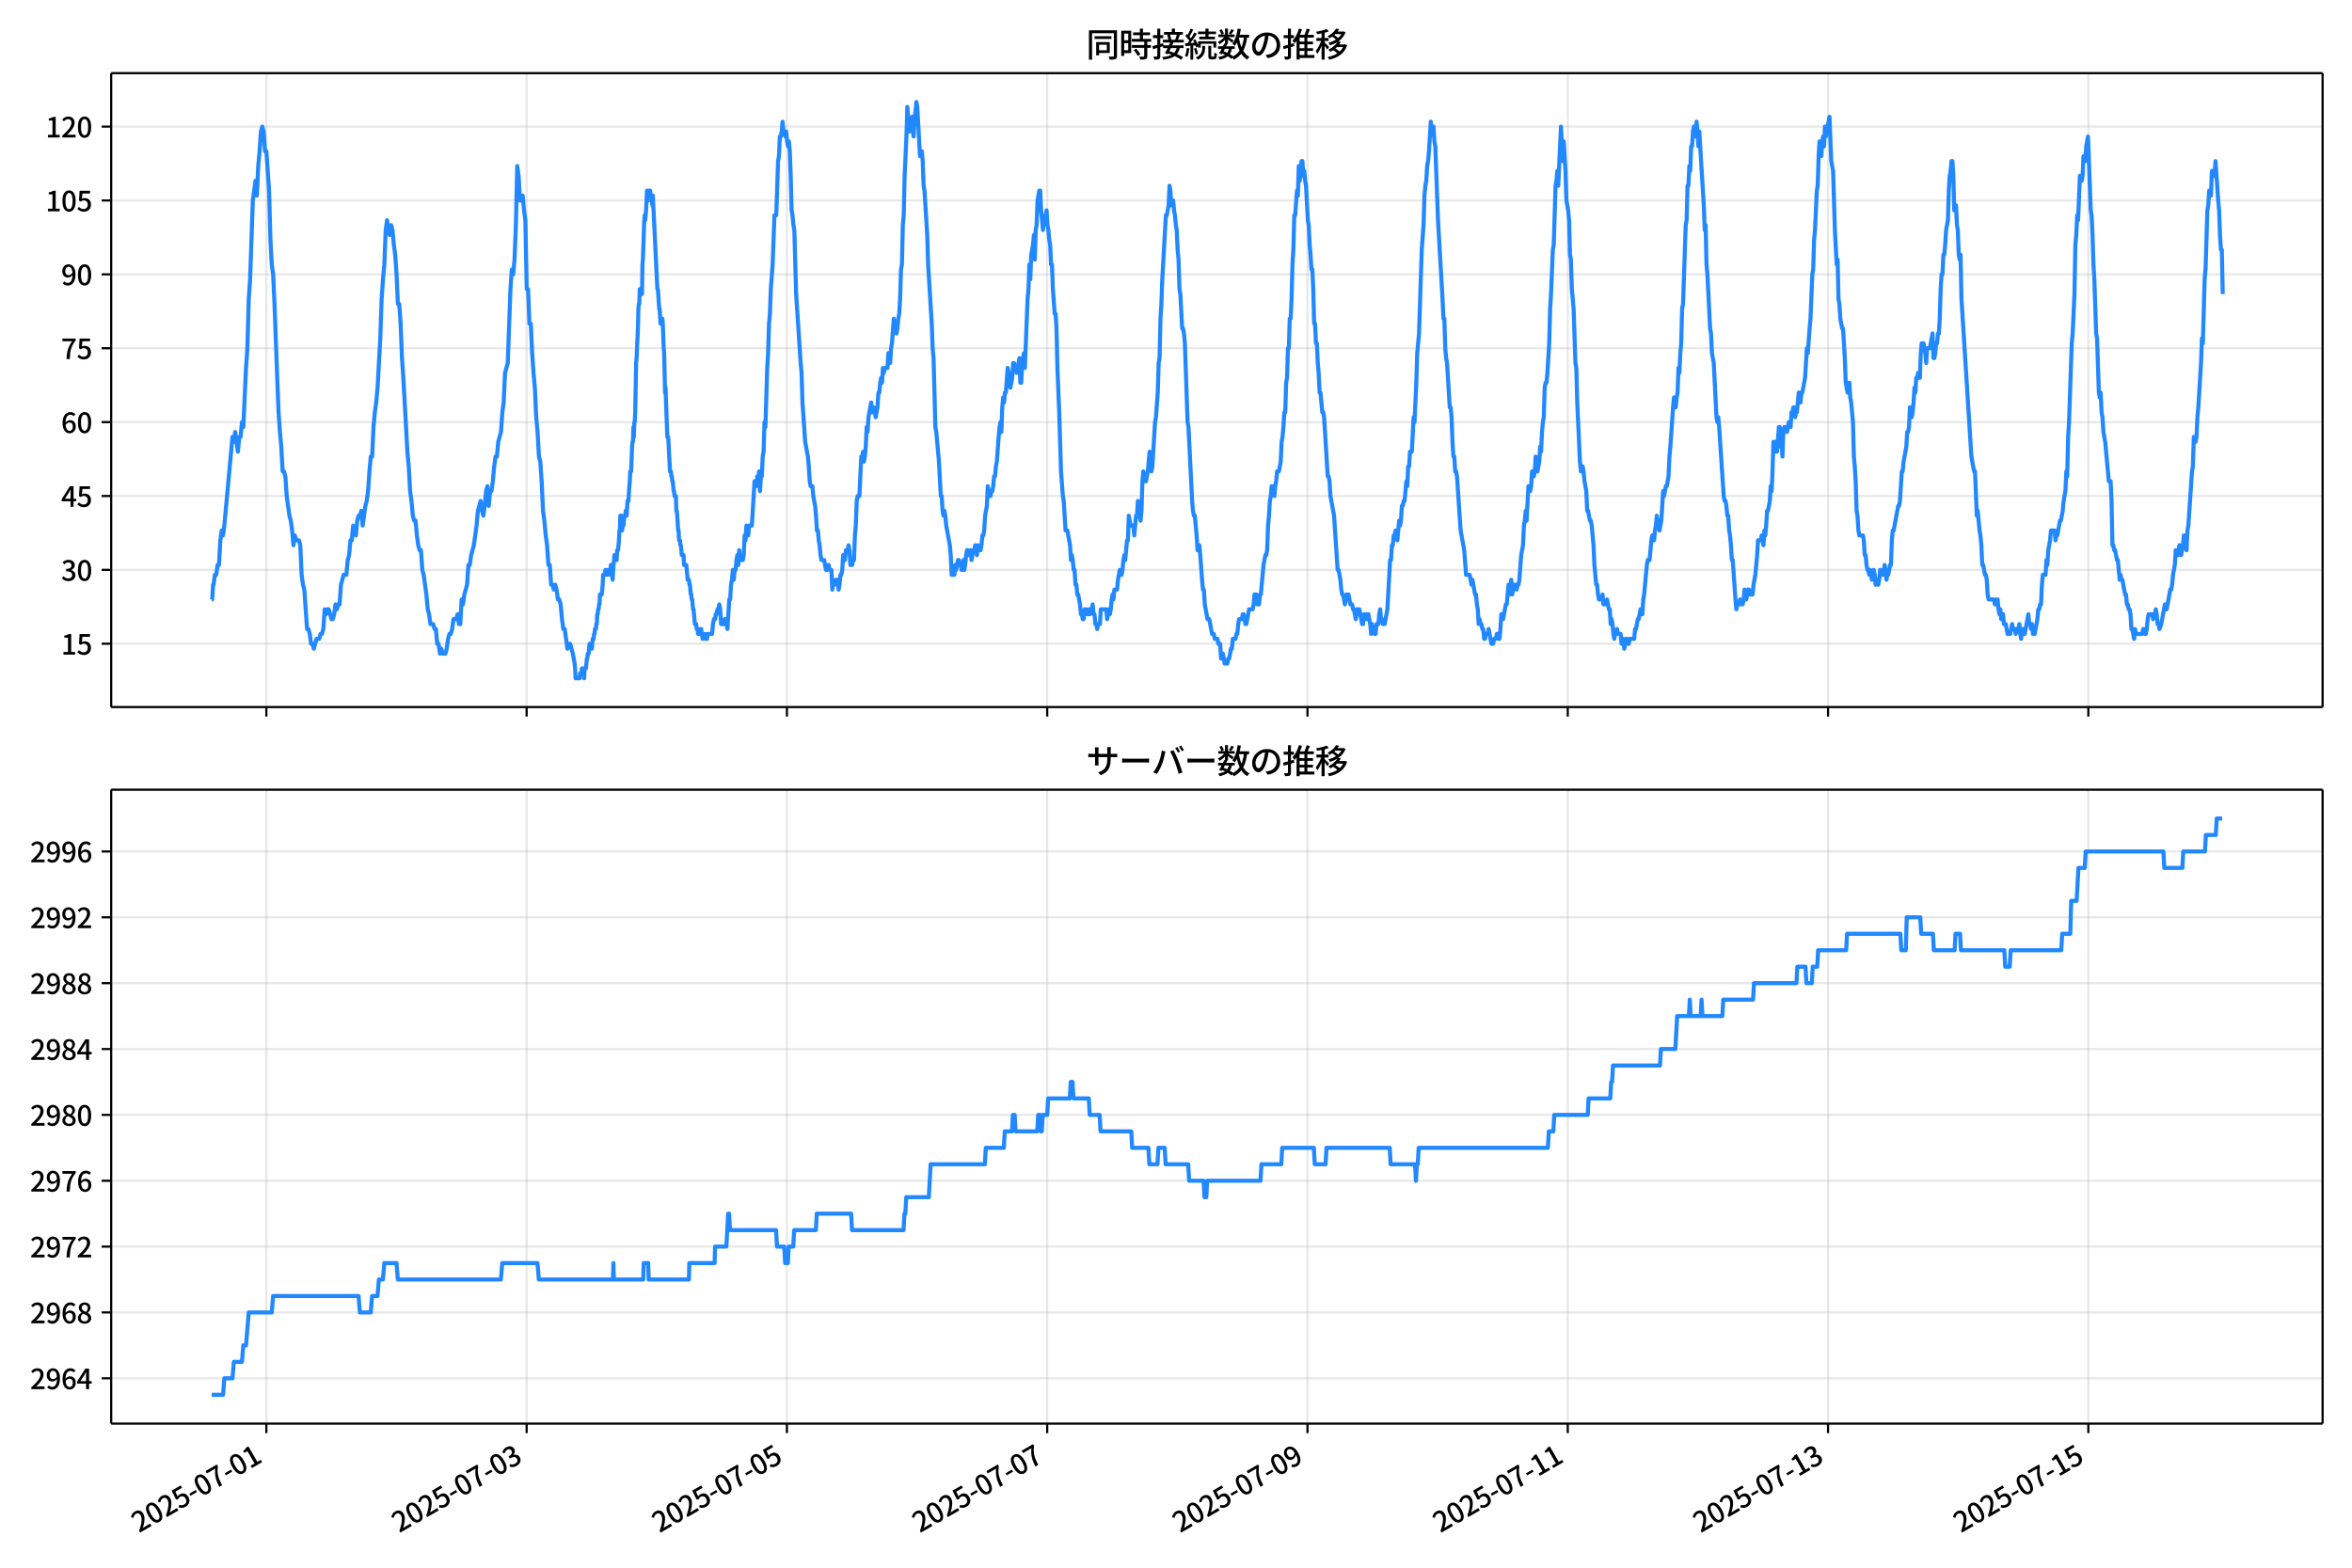 <!DOCTYPE svg  PUBLIC '-//W3C//DTD SVG 1.1//EN'  'http://www.w3.org/Graphics/SVG/1.1/DTD/svg11.dtd'>
<svg version="1.1" viewBox="0 0 864 576" xmlns="http://www.w3.org/2000/svg" xmlns:xlink="http://www.w3.org/1999/xlink">
 <defs>
  <style type="text/css">*{stroke-linejoin: round; stroke-linecap: butt}</style>
 </defs>
 <g id="aa">
  <g id="ab">
   <path d="m0 576h864v-576h-864z" fill="#fff"/>
  </g>
  <g id="ac">
   <g id="ad">
    <path d="m40.84 259.78h812.36v-232.9h-812.36z" fill="#fff"/>
   </g>
   <g id="ae">
    <g id="af">
     <g id="ag">
      <path d="m97.846 259.78v-232.9" clip-path="url(#d)" fill="none" stroke="#b0b0b0" stroke-linecap="square" stroke-opacity=".3" stroke-width=".8"/>
     </g>
     <g id="ah">
      <defs>
       <path id="f" d="m0 0v3.5" stroke="#000" stroke-width=".8"/>
      </defs>
      <use x="97.846" y="259.778" stroke="#000000" stroke-width=".8" xlink:href="#f"/>
     </g>
    </g>
    <g id="ai">
     <g id="aj">
      <path d="m193.46 259.78v-232.9" clip-path="url(#d)" fill="none" stroke="#b0b0b0" stroke-linecap="square" stroke-opacity=".3" stroke-width=".8"/>
     </g>
     <g id="ak">
      <use x="193.459" y="259.778" stroke="#000000" stroke-width=".8" xlink:href="#f"/>
     </g>
    </g>
    <g id="al">
     <g id="am">
      <path d="m289.07 259.78v-232.9" clip-path="url(#d)" fill="none" stroke="#b0b0b0" stroke-linecap="square" stroke-opacity=".3" stroke-width=".8"/>
     </g>
     <g id="an">
      <use x="289.073" y="259.778" stroke="#000000" stroke-width=".8" xlink:href="#f"/>
     </g>
    </g>
    <g id="ao">
     <g id="ap">
      <path d="m384.69 259.78v-232.9" clip-path="url(#d)" fill="none" stroke="#b0b0b0" stroke-linecap="square" stroke-opacity=".3" stroke-width=".8"/>
     </g>
     <g id="aq">
      <use x="384.686" y="259.778" stroke="#000000" stroke-width=".8" xlink:href="#f"/>
     </g>
    </g>
    <g id="ar">
     <g id="as">
      <path d="m480.3 259.78v-232.9" clip-path="url(#d)" fill="none" stroke="#b0b0b0" stroke-linecap="square" stroke-opacity=".3" stroke-width=".8"/>
     </g>
     <g id="at">
      <use x="480.3" y="259.778" stroke="#000000" stroke-width=".8" xlink:href="#f"/>
     </g>
    </g>
    <g id="au">
     <g id="av">
      <path d="m575.91 259.78v-232.9" clip-path="url(#d)" fill="none" stroke="#b0b0b0" stroke-linecap="square" stroke-opacity=".3" stroke-width=".8"/>
     </g>
     <g id="aw">
      <use x="575.913" y="259.778" stroke="#000000" stroke-width=".8" xlink:href="#f"/>
     </g>
    </g>
    <g id="ax">
     <g id="ay">
      <path d="m671.53 259.78v-232.9" clip-path="url(#d)" fill="none" stroke="#b0b0b0" stroke-linecap="square" stroke-opacity=".3" stroke-width=".8"/>
     </g>
     <g id="az">
      <use x="671.526" y="259.778" stroke="#000000" stroke-width=".8" xlink:href="#f"/>
     </g>
    </g>
    <g id="ba">
     <g id="bb">
      <path d="m767.14 259.78v-232.9" clip-path="url(#d)" fill="none" stroke="#b0b0b0" stroke-linecap="square" stroke-opacity=".3" stroke-width=".8"/>
     </g>
     <g id="bc">
      <use x="767.14" y="259.778" stroke="#000000" stroke-width=".8" xlink:href="#f"/>
     </g>
    </g>
   </g>
   <g id="bd">
    <g id="be">
     <g id="bf">
      <path d="m40.84 236.52h812.36" clip-path="url(#d)" fill="none" stroke="#b0b0b0" stroke-linecap="square" stroke-opacity=".3" stroke-width=".8"/>
     </g>
     <g id="bg">
      <defs>
       <path id="e" d="m0 0h-3.5" stroke="#000" stroke-width=".8"/>
      </defs>
      <use x="40.84" y="236.524" stroke="#000000" stroke-width=".8" xlink:href="#e"/>
     </g>
     <g id="bh">
      <!-- 15 -->
      <g transform="translate(22.44 240.51) scale(.1 -.1)">
       <defs>
        <path id="k" transform="scale(.016)" d="m544 0v608h1037v3277h-845v467q333 58 579 147 247 90 451 218h557v-4109h915v-608h-2694z"/>
        <path id="h" transform="scale(.016)" d="m1715-90q-365 0-653 90t-506 237q-217 147-383 307l352 480q134-134 294-246t361-183q202-70 452-70 262 0 473 118 212 119 333 346 122 227 122 541 0 460-247 716-246 256-649 256-224 0-384-64t-365-198l-365 237 141 2240h2387v-627h-1747l-109-1204q154 77 307 118 154 42 340 42 397 0 723-160t518-490q192-329 192-847 0-519-224-887t-586-560q-361-192-777-192z"/>
       </defs>
       <use xlink:href="#k"/>
       <use transform="translate(57)" xlink:href="#h"/>
      </g>
     </g>
    </g>
    <g id="bi">
     <g id="bj">
      <path d="m40.84 209.38h812.36" clip-path="url(#d)" fill="none" stroke="#b0b0b0" stroke-linecap="square" stroke-opacity=".3" stroke-width=".8"/>
     </g>
     <g id="bk">
      <use x="40.84" y="209.38" stroke="#000000" stroke-width=".8" xlink:href="#e"/>
     </g>
     <g id="bl">
      <!-- 30 -->
      <g transform="translate(22.44 213.37) scale(.1 -.1)">
       <defs>
        <path id="o" transform="scale(.016)" d="m1715-90q-371 0-656 90t-503 240q-217 150-377 323l359 474q211-205 479-359 269-153 634-153 269 0 467 92 199 93 311 266t112 423q0 256-125 451t-429 300q-304 106-835 106v551q467 0 732 105 266 106 384 291 119 186 119 423 0 307-192 489-192 183-531 183-269 0-503-119-233-118-438-316l-384 460q282 256 614 413 333 157 737 157 422 0 748-144 327-144 512-413 186-269 186-659 0-403-221-685-221-281-592-422v-26q269-70 490-227t349-400 128-557q0-422-215-726-214-304-573-468-358-163-787-163z"/>
        <path id="b" transform="scale(.016)" d="m1830-90q-460 0-806 275-346 276-535 823-188 547-188 1366 0 820 188 1357 189 538 535 803 346 266 806 266 461 0 800-269 340-269 528-803 189-534 189-1354 0-819-189-1366-188-547-528-823-339-275-800-275zm0 589q237 0 422 185 186 186 288 599 103 413 103 1091 0 679-103 1082-102 403-288 582-185 180-422 180-236 0-422-180-186-179-292-582-105-403-105-1082 0-678 105-1091 106-413 292-599 186-185 422-185z"/>
       </defs>
       <use xlink:href="#o"/>
       <use transform="translate(57)" xlink:href="#b"/>
      </g>
     </g>
    </g>
    <g id="bm">
     <g id="bn">
      <path d="m40.84 182.24h812.36" clip-path="url(#d)" fill="none" stroke="#b0b0b0" stroke-linecap="square" stroke-opacity=".3" stroke-width=".8"/>
     </g>
     <g id="bo">
      <use x="40.84" y="182.236" stroke="#000000" stroke-width=".8" xlink:href="#e"/>
     </g>
     <g id="bp">
      <!-- 45 -->
      <g transform="translate(22.44 186.22) scale(.1 -.1)">
       <defs>
        <path id="n" transform="scale(.016)" d="m2170 0v3072q0 192 12 457 13 266 20 458h-26q-90-179-183-365-92-185-195-364l-921-1415h2579v-576h-3328v493l1875 2957h858v-4717h-691z"/>
       </defs>
       <use xlink:href="#n"/>
       <use transform="translate(57)" xlink:href="#h"/>
      </g>
     </g>
    </g>
    <g id="bq">
     <g id="br">
      <path d="m40.84 155.09h812.36" clip-path="url(#d)" fill="none" stroke="#b0b0b0" stroke-linecap="square" stroke-opacity=".3" stroke-width=".8"/>
     </g>
     <g id="bs">
      <use x="40.84" y="155.091" stroke="#000000" stroke-width=".8" xlink:href="#e"/>
     </g>
     <g id="bt">
      <!-- 60 -->
      <g transform="translate(22.44 159.08) scale(.1 -.1)">
       <defs>
        <path id="m" transform="scale(.016)" d="m1971-90q-339 0-634 144-294 144-518 435-224 292-352 733-128 442-128 1044 0 678 147 1161 148 483 397 784 250 301 570 445t665 144q397 0 688-147 292-147 490-359l-403-448q-128 154-327 253-198 99-409 99-307 0-567-182-259-182-413-605-153-422-153-1145 0-608 115-1002t326-589q212-195 493-195 212 0 375 121 163 122 259 343t96 522q0 300-90 511-89 212-259 320-169 109-419 109-211 0-451-134t-458-461l-25 538q134 192 313 323t374 201q196 71 375 71 397 0 694-163 298-163 467-490 170-326 170-825 0-468-195-817-195-348-512-544-317-195-701-195z"/>
       </defs>
       <use xlink:href="#m"/>
       <use transform="translate(57)" xlink:href="#b"/>
      </g>
     </g>
    </g>
    <g id="bu">
     <g id="bv">
      <path d="m40.84 127.95h812.36" clip-path="url(#d)" fill="none" stroke="#b0b0b0" stroke-linecap="square" stroke-opacity=".3" stroke-width=".8"/>
     </g>
     <g id="bw">
      <use x="40.84" y="127.947" stroke="#000000" stroke-width=".8" xlink:href="#e"/>
     </g>
     <g id="bx">
      <!-- 75 -->
      <g transform="translate(22.44 131.93) scale(.1 -.1)">
       <defs>
        <path id="j" transform="scale(.016)" d="m1235 0q32 646 109 1187t224 1024 384 941 576 938h-2208v627h3027v-455q-409-512-665-989-256-476-397-969t-205-1053-90-1251h-755z"/>
       </defs>
       <use xlink:href="#j"/>
       <use transform="translate(57)" xlink:href="#h"/>
      </g>
     </g>
    </g>
    <g id="by">
     <g id="bz">
      <path d="m40.84 100.8h812.36" clip-path="url(#d)" fill="none" stroke="#b0b0b0" stroke-linecap="square" stroke-opacity=".3" stroke-width=".8"/>
     </g>
     <g id="ca">
      <use x="40.84" y="100.803" stroke="#000000" stroke-width=".8" xlink:href="#e"/>
     </g>
     <g id="cb">
      <!-- 90 -->
      <g transform="translate(22.44 104.79) scale(.1 -.1)">
       <defs>
        <path id="i" transform="scale(.016)" d="m1562-90q-410 0-708 150-297 151-502 356l403 461q141-160 346-256t422-96q224 0 425 102 202 103 352 333 151 230 237 614 87 384 87 941 0 589-115 970t-323 563-496 182q-205 0-372-118-166-118-262-336t-96-525q0-301 86-512 87-211 259-323 173-112 417-112 224 0 460 141 237 141 448 461l32-544q-134-180-313-314t-371-208-384-74q-391 0-689 166-297 167-467 496-169 330-169 823 0 467 195 816t515 541 698 192q339 0 636-138 298-137 519-419 221-281 349-710t128-1018q0-691-141-1187t-391-807q-249-310-563-461-313-150-652-150z"/>
       </defs>
       <use xlink:href="#i"/>
       <use transform="translate(57)" xlink:href="#b"/>
      </g>
     </g>
    </g>
    <g id="cc">
     <g id="cd">
      <path d="m40.84 73.659h812.36" clip-path="url(#d)" fill="none" stroke="#b0b0b0" stroke-linecap="square" stroke-opacity=".3" stroke-width=".8"/>
     </g>
     <g id="ce">
      <use x="40.84" y="73.659" stroke="#000000" stroke-width=".8" xlink:href="#e"/>
     </g>
     <g id="cf">
      <!-- 105 -->
      <g transform="translate(16.74 77.644) scale(.1 -.1)">
       <use xlink:href="#k"/>
       <use transform="translate(57)" xlink:href="#b"/>
       <use transform="translate(114)" xlink:href="#h"/>
      </g>
     </g>
    </g>
    <g id="cg">
     <g id="ch">
      <path d="m40.84 46.514h812.36" clip-path="url(#d)" fill="none" stroke="#b0b0b0" stroke-linecap="square" stroke-opacity=".3" stroke-width=".8"/>
     </g>
     <g id="ci">
      <use x="40.84" y="46.514" stroke="#000000" stroke-width=".8" xlink:href="#e"/>
     </g>
     <g id="cj">
      <!-- 120 -->
      <g transform="translate(16.74 50.5) scale(.1 -.1)">
       <defs>
        <path id="a" transform="scale(.016)" d="m282 0v429q697 621 1164 1136 468 515 701 956 234 442 234 826 0 256-87 451-86 196-262 301-176 106-445 106-275 0-506-151-230-150-422-368l-416 410q301 333 637 518 336 186 803 186 429 0 749-176t496-493 176-745q0-455-224-919t-615-935q-390-470-889-950 186 20 394 36t374 16h1184v-634h-3046z"/>
       </defs>
       <use xlink:href="#k"/>
       <use transform="translate(57)" xlink:href="#a"/>
       <use transform="translate(114)" xlink:href="#b"/>
      </g>
     </g>
    </g>
   </g>
   <g id="ck">
    <path d="m77.765 220.24h.178l.345-5.429h.176l.47-3.619h.497l.5-3.619h.497l.516-9.048.496-3.619.499 1.81.469-3.619 2.988-32.573.498 1.81.498-3.619.996 7.239.498-5.429h.498l.498-5.429.498 1.81.996-21.715.498-7.239.498-18.096.498-7.239.996-28.954.996-7.239.498 5.429.498-10.858.498-5.429.498-7.239.498-1.81.498 1.81.498 7.239h.498l.996 14.477.498 18.096.498 9.048.498 3.619.498 10.858.996 27.144.498 12.667.498 7.239.498 5.429.498 9.048h.498l.498 1.81.498 7.239.996 7.239.498 1.81.498 3.619.498 5.429.498-3.619.498 1.81h.996l.498 1.81.498 10.858.498 3.619.498 1.81.996 14.477h.498l.498 1.81.498 3.619h.498l.498 1.81.996-3.619h.996l.498-1.81h.498l.498-1.81.498-7.239.498 1.81.498-1.81h.498l.996 3.619h.498l.498-1.81.498-3.619.498 1.81.498-1.81h.498l.498-7.239.996-3.619h.996l.498-5.429.498-1.81.498-5.429h.498l.498-5.429.996 3.619.498-5.429.498-1.81h.498l.498-1.81.498 5.429.996-7.239.498-1.81.498-3.619.498-7.239.498-5.429h.498l.498-10.858.498-5.429.498-3.619.498-5.429.996-18.096.498-14.477.498-7.239.498-5.429.498-12.667.498-3.619.498 3.619.498 1.81.498-3.619.498 1.81.498 5.429.498 3.619.498 7.239.498 10.858h.498l.498 7.239.498 12.667.498 7.239 1.494 27.144.498 5.429.498 9.048.498 3.619.498 5.429.498 1.81h.498l.498 5.429.498 3.619.498 1.81h.498l.498 7.239.498 1.81.996 7.239.498 5.429.498 1.81.498 3.619h.996l.498 1.81h.498l.498 5.429h.498l.498 3.619.498-1.81.498 1.81h.996l.498-1.81.498-3.619.498-1.81h.498l.498-1.81.498-3.619h.996l.498-1.81.498 3.619h.498l.498-9.048.498 1.81.498-3.619.996-3.619.498-7.239h.498l.498-3.619.996-3.619.996-7.239.498-5.429.996-3.619.498 3.619.498 1.81.498-3.619.498-5.429.498-1.81.498 7.239.498-5.429h.498l.498-3.619.498-5.429.498-3.619h.498l.498-5.429.996-3.619.498-7.239.498-3.619.498-10.858.996-3.619.996-27.144.498-7.239.498 1.81.498-5.429.498-12.667.498-21.715.498 3.619.498 9.048h.498l.498-1.81.498 5.429.498 3.619.498 25.335h.498l.498 12.667h.498l.498 10.858.498 7.239.498 5.429.498 10.858.498 5.429.498 9.048.498 1.81.498 7.239.498 10.858.498 3.619.498 5.429.498 3.619.498 7.239h.498l.498 7.239h.498l.498 1.81.498-1.81.498 1.81.498 3.619h.498l.498 1.81.498 5.429.498 3.619h.498l.996 7.239.498-1.81h.498l.996 3.619.664 3.619.166 1.81.166 3.619h1.494l.166-1.81h.498l.166-1.81h.332l.166 1.81h.166l.166 1.81.166-3.619h.498l.332-3.619h.166l.166-1.81h.332l.332-3.619h.664l.166 1.81.332-3.619h.332l.166-1.81h.166l.166-1.81h.332l.166-1.81h.166l.166-3.619h.166l.166-1.81h.166l.166-1.81h.166l.166-3.619h.664l.332-3.619.166-3.619h.664l.166-1.81.166 1.81h.664l.166-1.81h.664l.166 1.81.166-3.619.166 1.81h.166l.332 3.619.332-5.429.332-3.619.166 1.81h.166l.166-1.81h.166l.166 1.81.166-3.619h.332l.332-3.619.166-3.619h.166l.166-5.429h.498l.166 5.429.166-1.81h.332l.332-3.619h.332l.166-1.81.166 1.81h.166l.332-5.429h.332l.332-5.429.166-1.81.166-3.619h.332l.332-9.048.166-1.81h.166l.166-5.429.166 3.619.166-5.429h.166l.166-3.619.332-18.096.166-1.81.498-10.858.166-7.239.166-1.81h.166l.166-5.429.166 1.81.166-1.81.166 1.81.166-1.81.166 1.81.166-10.858.166-1.81.498-14.477.166-1.81.166 1.81.332-3.619.332-7.239.166 3.619h.332l.166-3.619h.498l.166 1.81h.332l.332 3.619.166-3.619 1.66 34.383h.166l.166 1.81.332 5.429h.166l.332 5.429.166-1.81h.166l.166 1.81.166-1.81.166 1.81.332 9.048.166 1.81.332 14.477.166-1.81.664 18.096h.332l.664 12.667h.332l.166 1.81h.166l.166 1.81h.166l.332 3.619h.166l.166 1.81h.498l.166 5.429h.166l.166 1.81.332 5.429h.166l.166 3.619h.332l.166 1.81h.166l.332 3.619h.664l.166 3.619h.83l.498 5.429h.498l.166 1.81h.166l.332 3.619h.166l.166 1.81h.166l.332 3.619h.166l.498 5.429h.498l.166 1.81h.332l.166 1.81h.664l.166-1.81.166 1.81.166-1.81.166 1.81h.166l.166 1.81.166-1.81h.664l.166 1.81h.664l.166-1.81h1.66l.332-3.619.332-1.81h.498l.166-1.81h.332l.332-1.81h.332l.332-1.81.332 1.81.332 5.429h.996l.332-1.81h.332l.664 3.619.664-10.858h.332l.332-5.429.332-1.81.332-3.619.332 3.619.332-3.619h.332l.332-3.619.332-1.81.332 3.619.332-5.429.332 3.619h.996l.332-1.81.332-7.239.332 1.81.332-5.429.332 3.619h.332l.332-3.619h.996l.996-16.287h.332l.332 1.81.332-3.619.332 1.81.332-3.619.332 7.239.332-5.429h.332l.332-7.239.332-1.81.332-10.858.332 1.81.664-21.715.332-5.429.332-10.858.332-3.619.332-9.048.664-9.048.664-18.096h.664l.664-19.906.332-1.81.332-7.239h.332l.332-1.81.332-3.619.332 3.619h.332l.332 1.81.332-1.81.332 3.619.332 1.81.332-1.81.332 3.619.332 9.048.332 12.667.332 1.81.332 3.619.332 1.81.664 23.525 1.66 25.335.332 3.619.332 10.858.996 14.477.996 5.429.332 3.619.332 5.429.332 1.81h.664l.332 3.619.664 3.619.332 3.619.332 5.429h.332l.332 3.619.332 1.81.332 3.619.332 1.81h.996l.664 3.619h.332l.332-1.81h.332l.332 1.81h.664l.332 7.239.332-3.619.332 1.81h.332l.332-1.81h.664l.332 3.619.332-1.81.332-3.619h.332l.332-1.81.332-5.429.332 1.81h.332l.332-3.619h.664l.332-1.81.332 1.81.332 5.429.332-1.81.332 1.81.332-1.81h.332l.332-9.048.332-3.619.332-9.048.332-1.81h.664l.664-14.477h.332l.332-1.81.332 3.619.332-1.81.332-3.619.332-7.239.332 1.81.332-5.429.996-5.429.332 3.619.332-1.81h.332l.664 3.619.664-3.619.332-5.429h.332l.332-3.619.332-1.81.332 1.81.332-5.429.332 1.81.332-1.81h.996l.332-5.429.332 3.619h.332l.332-5.429.332-1.81.664-9.048.332 3.619.332-1.81.332 3.619.332-1.81.332-3.619.332-1.81.332-5.429.332-10.858.332-1.81.332-14.477.332-3.619.332-14.477.664-14.477.332-10.858.664 9.048.332-3.619h.332l.332-1.81.332 5.429.332 1.81.332-7.239.332-1.81.332-3.619.332 1.81.996 18.096.332-1.81h.332l.332 3.619.332 9.048.332 1.81.996 16.287.332 10.858 1.328 21.715.332 9.048.332 3.619.664 25.335.332 1.81.996 10.858.664 12.667h.332l.332 5.429.332 1.81.332-1.81.332 1.81.332 3.619 1.328 7.239.332 3.619.332 7.239h.996l.332-3.619.332 1.81.664-3.619h.332l.332 1.81h.332l.332 1.81h.332l.332-3.619.332 3.619.332-1.81.332-3.619.332-1.81h.332l.332 1.81h.332l.332-1.81.332 3.619.664-3.619h.332l.332-1.81.664 3.619.332-3.619.332 1.81h.664l.332-1.81.332-3.619h.332l.332-1.81.332-5.429.664-3.619.332-7.239.664 3.619h.332l.332-1.81h.332l.332-1.81.332-3.619h.332l.332-3.619.332-1.81.664-9.048.332-3.619.332-1.81.332 3.619.332-9.048.332-3.619.332 1.81.332-3.619h.332l.664-9.048.332 1.81h.332l.332 5.429.664-3.619.332-5.429h.332l.332 1.81h.332l.332 1.81.996-5.429.332 9.048h.332l.332-7.239.664-3.619.332 5.429.996-25.335.332-3.619.332-9.048.332 5.429.332-9.048.664-3.619.332-3.619.332 9.048.332-10.858.332-1.81.332-9.048.664-3.619h.332l.332 7.239.664 7.239.332-3.619h.332l.664-3.619.332 5.429.332 1.81.332 3.619.332 1.81.332 7.239h.332l.332 9.048.664 9.048h.332l.332 5.429.332 14.477.664 16.287.664 21.715.664 9.048.332 1.81.664 10.858h.664l.996 5.429.332 5.429.332-1.81.332 1.81.332 3.619h.332l.332 5.429h.332l.332 3.619h.332l.664 3.619.332 3.619h.332l.332 1.81h.332l.332-3.619.332 1.81.332-1.81.332 1.81h.332l.332-1.81.332 1.81.332-1.81h.332l.332-1.81.332 3.619h.332l.332 3.619h.332l.332 1.81.332-1.81h.664l.332-5.429h1.992l.332 3.619.664-3.619.332 1.81.332-1.81.332-3.619.332-1.81.332 1.81.332-3.619h.996l.332-3.619.664-3.619.332 1.81h.332l.332-1.81.332-3.619.332-1.81.332 1.81.664-7.239h.332l.332-9.048.664 3.619h.996l.332 3.619.664-7.239h.332l.332-5.429.332 3.619.664 3.619.332-3.619.332-10.858.332-3.619.332 3.619h.664l.664-3.619.664-7.239.332 1.81.332 5.429.332-1.81.996-16.287.332-1.81.664-9.048.332-10.858.332-1.81.332-14.477.332-5.429.332-9.048 1.328-23.525h.332l.664-3.619.332-7.239.332 1.81.332 5.429.332-1.81h.332l.332 3.619.332 1.81.332 3.619.332 1.81.332 7.239.332 3.619.332 10.858.332 1.81.664 12.667h.332l.332 1.81.332 3.619.996 28.954.332 1.81 1.328 27.144.332 3.619.332 1.81h.332l.664 7.239.332 5.429.332-1.81h.332l.332 3.619.664 9.048.332 3.619h.332l.332 5.429.996 5.429h.664l.996 5.429h.664l.332 1.81h.996l.332 1.81h.664l.332 5.429.332-1.81h.332l.664 3.619h.996l.332-1.81h.332l.664-3.619h.332l.332-3.619h.996l.332-1.81h.332l.332-3.619.332-1.81h.996l.332-1.81h.332l.664 3.619h.332l.996-5.429h1.328l.332-1.81.332-3.619h.664l.332 3.619h.664l.332-3.619h.332l.996-10.858.664-3.619h.332l.332-1.81.332-9.048.332-3.619.332-5.429.332-1.81.332-3.619.332 1.81.332-1.81.332 3.619.332-3.619.332-1.81.332-3.619h.664l.664-3.619.332-7.239.332-1.81.332-3.619.332-5.429h.332l.332-10.858.332-1.81.332-10.858h.332l.332-10.858h.332l.332-7.239.332-12.667.332-5.429.332-12.667h.332l.664-9.048.332 1.81.332-10.858.332 5.429.332-1.81.332-5.429h.332l.332 5.429.332-1.81.332 3.619.332 1.81.664 12.667.332 1.81.332 7.239.332 3.619.332 5.429h.332l.332 7.239.332 12.667h.332l.332 7.239h.332l.332 7.239.332 3.619.332 7.239h.332l.664 7.239h.332l.332 1.81 1.328 21.715h.332l.332 1.81.332 5.429 1.328 7.239 1.328 19.906h.332l.664 3.619.332 3.619.332 1.81h.332l.664 3.619.664-3.619.332 1.81.332-1.81.664 3.619h.664l.332 1.81h.332l.664 3.619.332-3.619h.332l.332 1.81.332-1.81.996 5.429h.332l.332-3.619.332 1.81h.332l.332-1.81.332 1.81.332-1.81.664 3.619.332 3.619.332-3.619.332 1.81h.332l.332 1.81h.332l.332-3.619h.664l.332-3.619.332-1.81.332 3.619h.332l.332 1.81h.664l.996-5.429.996-18.096h.332l.332-5.429h.332l.332-3.619h.332l.332-1.81.664 3.619.664-7.239.332 1.81.332-1.81.332-5.429h.332l.332-1.81h.332l.664-7.239.332 1.81.332-7.239h.332l.332-5.429h.664l.664-12.667.332 1.81.664-14.477.332-10.858.664-7.239.996-30.763.664-9.048.332-10.858.332-3.619.332-1.81.332-5.429.332-1.81.332-3.619.664-10.858.332 3.619.332-1.81h.332l.332 5.429.332 1.81.996 27.144 1.66 28.954.332 7.239h.332l.332 10.858.332 3.619.332 1.81.996 16.287h.332l.332 3.619.332 9.048.332 5.429h.332l.332 5.429h.332l.332 1.81 1.328 19.906 1.328 7.239.664 9.048h1.328l.664 3.619.332-1.81.996 5.429h.332l.332 3.619.332 1.81.332 5.429.332-1.81.332 1.81h.332l.332 1.81h.332l.332 3.619h.332l.332-1.81h.664l.332-1.81.996 5.429h.664l.332-1.81h.664l.332-1.81h.332l.332 1.81h.332l.332-3.619.332-5.429.332 1.81h.332l.996-5.429h.332l.664-7.239.332 3.619.332-1.81.332-3.619.332 5.429.664-3.619h.664l.332 1.81.332-1.81h.332l.332-1.81.664-9.048.664-3.619.332-7.239.332-1.81.332-3.619.332 3.619.664-12.667h.332l.332 1.81.332-1.81.332-5.429h.332l.332 1.81.332-1.81.332-5.429.332 5.429h.332l.664-3.619.332-5.429.332 1.81.332-7.239.332-3.619.332-1.81.332-10.858.332-1.81h.332l.332-3.619.664-10.858.332-12.667.332-5.429.664-16.287.332-1.81.664-21.715.332-1.81.332-3.619.332 5.429.996-21.715.664 12.667.332-7.239.664 10.858.332 10.858.664 3.619.332 3.619.332 12.667.332 1.81.332 10.858.664 7.239.664 19.906.332 1.81.332 12.667.996 21.715.332 3.619.332-1.81h.332l.332 1.81.332 3.619.664 3.619.332 7.239h.332l.664 3.619h.332l.332 1.81.664 7.239.332 7.239.664 7.239h.332l.332 3.619.332 1.81h.996l.332-1.81.332 3.619h.996l.332-1.81.664 3.619h.332l.332 5.429.332-1.81.332 1.81.332 3.619.332 1.81.332-1.81h.332l.332-1.81.332 1.81h.996l.332 3.619.332-1.81h.332l.332 3.619.664-3.619h.332l.332 1.81h.332l.332-1.81h1.66l.332-3.619h.332l.664-3.619h.332l.664-3.619.332 1.81h.332l.332-5.429.332-1.81.996-10.858.332-1.81h.664l.664-7.239.332-1.81h.332l.332 1.81.332-3.619.332-1.81.332-3.619.332 3.619.332-1.81.332 3.619.664-3.619.664-10.858.332 1.81.664-3.619h.332l.664-3.619.332-7.239.332-3.619.996-14.477.332-3.619h.332l.332 3.619.332-3.619.332-1.81.332-9.048.332 1.81.332-7.239.332-3.619.332-12.667.332-1.81.996-28.954.332-1.81.332-12.667h.332l.332-7.239.332 1.81.332-9.048h.332l.332-5.429.332-1.81h.332l.332 3.619.332-5.429.332 3.619.332 5.429.332-5.429 1.66 27.144.332 9.048.332-1.81.332 14.477.332 3.619.996 19.906.332 1.81.332 7.239.664 3.619.996 19.906.332 1.81.332-1.81.332 3.619 1.66 25.335.332 1.81h.332l.332 1.81.332 3.619h.332l.332 5.429.332 1.81.332 3.619.332 5.429h.332l.996 14.477.332 3.619.332-1.81h.664l.332-1.81.332 1.81h.664l.332-1.81.332-3.619.664 3.619.664-3.619h.332l.332 1.81h.996l.332-3.619.664-3.619.664-7.239.332-5.429h.996l.332-1.81.664 3.619.332-5.429.332 1.81.332-3.619.332-5.429h.332l.664-3.619.332-5.429.332 1.81.332-7.239.332-10.858h.332l.332 3.619.332-3.619.332 3.619.664-9.048h.332l.332 7.239.332-1.81.332 5.429.332-9.048.332-1.81h.664l.332 1.81.664-3.619h.332l.332 1.81.332-5.429h.332l.332-1.81h.332l.332 3.619.332-1.81h.332l.664-7.239h.332l.332 3.619.332-3.619h.332l.996-5.429.664-10.858.332 1.81.664-9.048.332-3.619.664-16.287.332-1.81.332-10.858.332-3.619.664-14.477.332-1.81.332-10.858.332-5.429.332 3.619.332 1.81.332-5.429.332-1.81.332 3.619.332-7.239.332 3.619 1.328-7.239.664 16.287.664 3.619.664 21.715.664 12.667.332-1.81.332 14.477.332 1.81.332 5.429.664 3.619h.332l.664 10.858.332 9.048.664 3.619.664-3.619.332 5.429.332 1.81.664 7.239.332 12.667.332 3.619.332 5.429.332 10.858.332 1.81.332 5.429.332 1.81h1.328l.332 1.81.332 5.429h.332l.332 3.619.332 1.81h.332l.332 1.81.332-1.81.664 3.619.664-3.619.332 1.81.332 3.619.332-1.81.332 1.81h.332l.332-1.81.332-3.619h.332l.332 1.81.332-1.81.332 1.81.332-3.619.332 1.81.332 3.619.332-1.81h.332l.664-3.619h.332l.332-9.048.332-3.619h.332l1.66-9.048h.332l.332-1.81.664-10.858h.332l.332-3.619.996-5.429.332-5.429h.332l.332-1.81.332-7.239h.332l.332 3.619.332-1.81.332-3.619.332-5.429.332 1.81.332-5.429h.332l.332-1.81.332 1.81h.332l.332-9.048.332-3.619h.664l.664 3.619.332 3.619.332-5.429h.996l.996-5.429.332 9.048h.332l.332-1.81.332-3.619h.332l.332-3.619h.332l.332-5.429.332-10.858.332-5.429h.332l.332-7.239h.332l.332-3.619.332-5.429.664-3.619.332-10.858.332-5.429.332-1.81.332-3.619h.332l.332 5.429.332 12.667.332-1.81h.332l.332 7.239.332 1.81.332 9.048.332 1.81.332-1.81.332 16.287 3.652 57.908.996 5.429h.332l.664 16.287.332-1.81.664 7.239.332 1.81.332 3.619.332 7.239h.332l.664 3.619h.332l.332 1.81.332 5.429.332 1.81h1.992l.332 1.81h.332l.332-1.81h.332l.332 3.619.332 1.81.332-1.81.332 3.619.332-1.81h.332l.332 3.619h.664l.664 3.619h.996l.664-3.619.332 1.81h.664l.332 1.81.332-1.81h.664l.332-1.81.332 3.619.332 1.81.332-3.619h.332l.332 1.81h.332l1.328-7.239.332 3.619h.332l.332 1.81.332-1.81.332 3.619h.664l.996-5.429.332-3.619h.332l.332-1.81h.332l.332-7.239.332-3.619h.996l.332-5.429.332 1.81.332-5.429.664-3.619.332-3.619h1.328l.332 3.619.332-1.81h.332l.996-5.429h.332l.664-3.619.332-3.619.664-3.619.332-7.239.332 1.81.332-14.477.332-5.429.996-28.954.332-3.619.664-14.477.332-18.096.332-3.619.332-7.239.332 1.81.664-16.287.332 1.81h.332l.332-1.81.332-7.239h.332l.332 1.81.332-5.429.664-3.619.996 27.144.332 1.81.332 7.239.332 10.858.332 5.429.664 19.906.332 1.81.664 19.906.332 1.81.332-1.81.332 7.239.332 1.81.332 5.429.664 3.619 1.328 14.477h.664l.332 7.239.332 16.287h.332l.332 1.81h.332l.664 3.619h.332l.664 7.239.332-1.81.332 1.81h.332l.996 5.429h.332l.332 3.619h.332l.332 1.81h.332l.332 1.81.332 5.429h.332l.664 3.619.332-3.619.332 1.81h2.324l.332-1.81h.332l.332 1.81h.332l.332-1.81.332-3.619.332-1.81h1.328l.332 1.81.332-1.81h.332l.332-1.81.332 1.81.332 3.619h.332l.332 1.81.664-1.81 1.328-7.239.332 1.81h.332l1.328-7.239h.332l.332-1.81.332-3.619.664-3.619.332-5.429h.332l.332 1.81h.332l.332-3.619h.332l.332 3.619.664-3.619.332-3.619h.332l.332 3.619.332 1.81.332-7.239.332-1.81 1.328-19.906.332-1.81.332-10.858.332 1.81h.332l.332-1.81.332-7.239.332-3.619.996-16.287.332-9.048.332 1.81.664-23.525.332-3.619.664-21.715.332-1.81.332-5.429h.332l.332 1.81.332-9.048h.332l.332 1.81h.332l.332-5.429.996 14.477.332 3.619.332 9.048.332 5.429h.332l.332 16.287v0" clip-path="url(#d)" fill="none" stroke="#28f" stroke-linecap="square" stroke-width="1.5"/>
   </g>
   <g id="cl">
    <path d="m40.84 259.78v-232.9" fill="none" stroke="#000" stroke-linecap="square" stroke-width=".8"/>
   </g>
   <g id="cm">
    <path d="m853.2 259.78v-232.9" fill="none" stroke="#000" stroke-linecap="square" stroke-width=".8"/>
   </g>
   <g id="cn">
    <path d="m40.84 259.78h812.36" fill="none" stroke="#000" stroke-linecap="square" stroke-width=".8"/>
   </g>
   <g id="co">
    <path d="m40.84 26.88h812.36" fill="none" stroke="#000" stroke-linecap="square" stroke-width=".8"/>
   </g>
   <g id="cp">
    <!-- 同時接続数の推移 -->
    <g transform="translate(399.02 20.88) scale(.12 -.12)">
     <defs>
      <path id="x" transform="scale(.016)" d="m1587 3936h3232v-518h-3232v518zm320-1114h557v-2534h-557v2534zm301 0h2291v-2086h-2291v512h1734v1069h-1734v505zm-1683 2260h5113v-570h-4524v-5056h-589v5626zm4768 0h595v-4896q0-250-67-397t-227-218q-160-77-426-96t-675-19q-13 83-45 192t-77 218q-45 108-89 185 281-13 527-13 247 0 330 0 83 7 118 42 36 35 36 112v4890z"/>
      <path id="v" transform="scale(.016)" d="m2714 4672h3238v-525h-3238v525zm-244-1235h3712v-538h-3712v538zm20-1184h3635v-531h-3635v531zm1523 3155h595v-2310h-595v2310zm832-2451h589v-2823q0-230-61-364-61-135-227-199-167-70-423-86t-633-16q-20 121-78 285-57 163-121 284 275-6 509-9t310-3q77 6 106 28 29 23 29 93v2810zm-2023-1677 487 282q153-160 313-352t294-381q135-189 206-343l-519-313q-64 153-189 348-124 196-278 394-154 199-314 365zm-2086 3718h1619v-4281h-1619v544h1056v3187h-1056v550zm32-1843h1293v-537h-1293v537zm-320 1843h563v-4832h-563v4832z"/>
      <path id="w" transform="scale(.016)" d="m3866 5408h614v-870h-614v870zm-1479-653h3597v-518h-3597v518zm-230-1485h4e3v-518h-4e3v518zm825 922 519 102q64-160 121-342 58-182 96-352 39-170 45-304l-544-128q-6 134-42 313-35 180-83 365-48 186-112 346zm1856 109 589-71q-96-275-202-557-105-281-195-486l-518 77q58 147 122 329 64 183 118 372t86 336zm-2643-2106h3943v-518h-3943v518zm1408 685 602-115q-167-371-362-784t-390-797-362-685l-525 179q160 288 346 666t368 784 323 752zm-659-2157 358 403q352-102 733-240 381-137 752-304 371-166 697-336 327-169 558-329l-384-461q-218 160-532 336-313 176-685 345-371 170-755 323-384 154-742 263zm1894 1114 583-71q-122-550-353-944-230-393-604-662t-922-435q-547-167-1296-269-25 128-93 269-67 141-137 230 678 64 1168 192t819 349q330 221 531 550 202 330 304 791zm-4684 217q396 90 953 240 557 151 1120 311l77-544q-525-154-1053-311-528-156-963-284l-134 588zm121 2093h1965v-563h-1965v563zm819 1248h576v-5229q0-236-51-374t-192-208q-141-77-355-99-214-23-541-16-13 115-64 288t-109 294q205-6 381-6t234 0q64 0 92 28 29 29 29 93v5229z"/>
      <path id="u" transform="scale(.016)" d="m4058 5408h595v-1798h-595v1798zm-1415-563h3443v-499h-3443v499zm231-992h3008v-499h-3008v499zm-224-877h3475v-1203h-531v729h-2432v-729h-512v1203zm1964-877h551v-1881q0-122 22-157 23-35 106-35 25 0 92 0 68 0 135 0t99 0q51 0 83 54t45 224 19 515q90-70 234-131t259-93q-19-429-83-662-64-234-183-326-118-93-316-93-39 0-103 0t-134 0-138 0q-67 0-99 0-237 0-365 64t-176 218q-48 153-48 422v1881zm-1164-6h550v-455q0-243-48-528-48-284-186-579-137-294-409-572-272-279-727-503-70 90-192 208-121 118-230 195 416 205 665 438 250 234 371 474 122 240 164 467 42 228 42 413v442zm-2240 3309 524-192q-121-244-259-503-137-259-275-496t-259-416l-410 173q122 186 246 438 125 253 240 515 116 263 193 481zm716-743 500-230q-224-359-496-756-272-396-548-764-275-368-518-650l-358 205q179 211 377 483 199 272 387 569 189 298 358 592 170 295 298 551zm-1721-665 307 403q166-154 339-340 173-185 320-364t224-327l-326-460q-77 160-218 348-141 189-314 384-172 196-332 356zm1485-832 435 179q128-211 249-458 122-246 215-474 93-227 137-412l-473-211q-32 185-119 422-86 237-201 486-115 250-243 468zm-1530-583q422 26 998 54 576 29 1184 68l7-499q-570-45-1127-84-556-38-992-70l-70 531zm1702-992 436 135q121-276 214-596t118-556l-454-148q-26 237-112 563-86 327-202 602zm-1363 109 499-83q-57-455-163-897-105-441-253-748-51 32-134 73-83 42-170 83-86 42-144 62 148 294 234 697t131 813zm691 627h525v-2861h-525v2861z"/>
      <path id="q" transform="scale(.016)" d="m224 2022h3187v-499h-3187v499zm51 2247h3111v-487h-3111v487zm1127-1735 563-121q-154-320-333-672t-352-679q-173-326-326-582l-532 173q148 243 324 566t345 669q170 346 311 646zm934-832 563-64q-89-480-262-838t-461-614-701-432-976-298q-25 128-99 269t-157 237q659 102 1085 303 426 202 666 554t342 883zm422 3597 519-211q-147-218-298-436-150-217-278-377l-403 186q121 173 252 413 132 240 208 425zm-1203 109h563v-2957h-563v2957zm-1075-320 448 186q134-192 246-420 112-227 157-393l-467-211q-38 172-147 406t-237 432zm1094-1050 397-236q-160-263-400-529-240-265-519-489-278-224-553-378-51 103-141 237-89 135-179 218 269 109 534 294 266 186 493 416 228 231 368 467zm487-204q83-45 246-145 163-99 352-211t346-211 221-150l-327-423q-83 77-230 198-147 122-317 253-170 132-327 250-156 119-259 189l295 250zm1798 396h2311v-556h-2311v556zm115 1178 615-90q-103-640-263-1235t-384-1101q-224-505-512-889-44 57-134 134t-186 157-166 125q275 339 473 796 199 458 340 995 141 538 217 1108zm1223-1510 614-58q-147-1101-445-1940-297-838-813-1443-515-604-1321-1014-26 71-90 177-64 105-134 208-70 102-128 159 742 346 1212 880 471 535 730 1290 260 755 375 1741zm-1005-135q134-851 387-1597 253-745 659-1305 407-560 1002-874-70-57-154-150-83-93-154-189-70-96-121-179-633 371-1056 988-422 618-688 1434-265 816-425 1783l550 89zm-3309-3065 327 416q377-148 754-330 378-182 701-378 324-195 548-368l-416-435q-211 179-519 378-307 198-666 383-358 186-729 334z"/>
      <path id="t" transform="scale(.016)" d="m3686 4378q-64-493-163-1041-99-547-265-1084-192-653-432-1104t-522-688-595-237q-320 0-596 221-275 221-448 621-172 400-172 931 0 537 220 1017 221 480 611 851 391 372 909 583 519 211 1121 211 576 0 1040-186 464-185 793-515 330-329 502-771 173-441 173-941 0-672-278-1194-278-521-816-851-538-329-1318-444l-378 601q166 20 307 42t263 48q307 70 585 217 279 148 496 375 218 227 342 534 125 308 125 692t-122 713q-121 330-358 573-236 243-582 380-346 138-781 138-525 0-935-186-409-185-694-489-284-304-432-656-147-352-147-678 0-365 89-605 90-240 224-355 135-115 276-115t288 144 297 457q151 314 298 800 147 461 246 982 100 522 145 1021l684-12z"/>
      <path id="r" transform="scale(.016)" d="m2995 2925h2893v-519h-2893v519zm0-1280h2893v-519h-2893v519zm-64-1299h3232v-557h-3232v557zm1312 3577h563v-3763h-563v3763zm429 1466 634-141q-154-390-340-794-185-403-339-684l-512 140q103 199 208 458 106 259 195 528 90 269 154 493zm-1472 25 582-147q-153-518-371-1018-217-499-483-931t-573-758q-38 64-109 160-70 96-147 198-77 103-141 160 416 416 733 1034t509 1302zm128-1203h2720v-537h-2720v-4205h-582v4422l313 320h269zm-3174-2157q396 90 953 240 557 151 1120 311l77-544q-525-154-1053-311-528-156-963-284l-134 588zm121 2093h1965v-563h-1965v563zm819 1248h576v-5229q0-236-51-374t-192-208q-141-77-355-99-214-23-541-16-13 115-64 288t-109 294q205-6 381-6t234 0q64 0 92 28 29 29 29 93v5229z"/>
      <path id="p" transform="scale(.016)" d="m4051 5402 595-109q-281-493-729-941t-1107-806q-39 64-106 144t-141 153q-73 74-137 119 608 288 1011 678t614 762zm-77-557h1511v-493h-1863l352 493zm1293 0h109l109 25 384-179q-192-505-496-905t-695-701q-390-301-845-519-454-217-947-358-44 109-137 253t-176 227q448 109 867 294 419 186 777 445 359 259 631 592t419 730v96zm-1990-954 377 307q167-96 336-218 170-121 320-249 151-128 247-237l-397-332q-90 108-237 236t-317 259q-169 132-329 234zm1107-934 595-109q-307-538-803-1031-496-492-1232-876-38 64-102 144t-138 156q-74 77-138 116 455 217 807 483t604 554q253 288 407 563zm-90-589h1460v-506h-1818l358 506zm1268 0h121l109 26 384-167q-192-614-531-1075t-787-794q-448-332-983-553-534-221-1129-355-45 115-132 269-86 153-176 249 551 96 1043 285 493 189 903 473 410 285 714 669t464 883v90zm-2132-1056 410 339q186-102 384-237 198-134 371-275t282-269l-435-371q-103 128-270 272-166 144-361 288t-381 253zm-2150 3533h589v-5376h-589v5376zm-992-1242h2336v-569h-2336v569zm1024-224 365-160q-96-339-231-707-134-368-291-727-157-358-336-672-179-313-365-537-44 128-134 291t-160 272q173 192 339 457 167 266 323 570 157 304 282 618t208 595zm941 1946 416-467q-314-122-695-221-380-99-784-173-403-74-780-131-20 102-71 236-51 135-102 231 358 58 732 138 375 80 711 179t573 208zm-397-2579q58-45 179-170 122-125 266-266 144-140 259-265t160-183l-352-473q-58 102-157 255-99 154-218 317-118 164-227 311-108 147-185 237l275 237z"/>
     </defs>
     <use xlink:href="#x"/>
     <use transform="translate(100)" xlink:href="#v"/>
     <use transform="translate(200)" xlink:href="#w"/>
     <use transform="translate(300)" xlink:href="#u"/>
     <use transform="translate(400)" xlink:href="#q"/>
     <use transform="translate(500)" xlink:href="#t"/>
     <use transform="translate(600)" xlink:href="#r"/>
     <use transform="translate(700)" xlink:href="#p"/>
    </g>
   </g>
  </g>
  <g id="cq">
   <g id="cr">
    <path d="m40.84 523.06h812.36v-232.9h-812.36z" fill="#fff"/>
   </g>
   <g id="cs">
    <g id="ct">
     <g id="cu">
      <path d="m97.846 523.06v-232.9" clip-path="url(#c)" fill="none" stroke="#b0b0b0" stroke-linecap="square" stroke-opacity=".3" stroke-width=".8"/>
     </g>
     <g id="cv">
      <use x="97.846" y="523.055" stroke="#000000" stroke-width=".8" xlink:href="#f"/>
     </g>
     <g id="cw">
      <!-- 2025-07-01 -->
      <g transform="translate(51.056 563.33) rotate(-30) scale(.1 -.1)">
       <defs>
        <path id="g" transform="scale(.016)" d="m301 1536v544h1689v-544h-1689z"/>
       </defs>
       <use xlink:href="#a"/>
       <use transform="translate(57)" xlink:href="#b"/>
       <use transform="translate(114)" xlink:href="#a"/>
       <use transform="translate(171)" xlink:href="#h"/>
       <use transform="translate(228)" xlink:href="#g"/>
       <use transform="translate(263.7)" xlink:href="#b"/>
       <use transform="translate(320.7)" xlink:href="#j"/>
       <use transform="translate(377.7)" xlink:href="#g"/>
       <use transform="translate(413.4)" xlink:href="#b"/>
       <use transform="translate(470.4)" xlink:href="#k"/>
      </g>
     </g>
    </g>
    <g id="cx">
     <g id="cy">
      <path d="m193.46 523.06v-232.9" clip-path="url(#c)" fill="none" stroke="#b0b0b0" stroke-linecap="square" stroke-opacity=".3" stroke-width=".8"/>
     </g>
     <g id="cz">
      <use x="193.459" y="523.055" stroke="#000000" stroke-width=".8" xlink:href="#f"/>
     </g>
     <g id="da">
      <!-- 2025-07-03 -->
      <g transform="translate(146.67 563.33) rotate(-30) scale(.1 -.1)">
       <use xlink:href="#a"/>
       <use transform="translate(57)" xlink:href="#b"/>
       <use transform="translate(114)" xlink:href="#a"/>
       <use transform="translate(171)" xlink:href="#h"/>
       <use transform="translate(228)" xlink:href="#g"/>
       <use transform="translate(263.7)" xlink:href="#b"/>
       <use transform="translate(320.7)" xlink:href="#j"/>
       <use transform="translate(377.7)" xlink:href="#g"/>
       <use transform="translate(413.4)" xlink:href="#b"/>
       <use transform="translate(470.4)" xlink:href="#o"/>
      </g>
     </g>
    </g>
    <g id="db">
     <g id="dc">
      <path d="m289.07 523.06v-232.9" clip-path="url(#c)" fill="none" stroke="#b0b0b0" stroke-linecap="square" stroke-opacity=".3" stroke-width=".8"/>
     </g>
     <g id="dd">
      <use x="289.073" y="523.055" stroke="#000000" stroke-width=".8" xlink:href="#f"/>
     </g>
     <g id="de">
      <!-- 2025-07-05 -->
      <g transform="translate(242.28 563.33) rotate(-30) scale(.1 -.1)">
       <use xlink:href="#a"/>
       <use transform="translate(57)" xlink:href="#b"/>
       <use transform="translate(114)" xlink:href="#a"/>
       <use transform="translate(171)" xlink:href="#h"/>
       <use transform="translate(228)" xlink:href="#g"/>
       <use transform="translate(263.7)" xlink:href="#b"/>
       <use transform="translate(320.7)" xlink:href="#j"/>
       <use transform="translate(377.7)" xlink:href="#g"/>
       <use transform="translate(413.4)" xlink:href="#b"/>
       <use transform="translate(470.4)" xlink:href="#h"/>
      </g>
     </g>
    </g>
    <g id="df">
     <g id="dg">
      <path d="m384.69 523.06v-232.9" clip-path="url(#c)" fill="none" stroke="#b0b0b0" stroke-linecap="square" stroke-opacity=".3" stroke-width=".8"/>
     </g>
     <g id="dh">
      <use x="384.686" y="523.055" stroke="#000000" stroke-width=".8" xlink:href="#f"/>
     </g>
     <g id="di">
      <!-- 2025-07-07 -->
      <g transform="translate(337.9 563.33) rotate(-30) scale(.1 -.1)">
       <use xlink:href="#a"/>
       <use transform="translate(57)" xlink:href="#b"/>
       <use transform="translate(114)" xlink:href="#a"/>
       <use transform="translate(171)" xlink:href="#h"/>
       <use transform="translate(228)" xlink:href="#g"/>
       <use transform="translate(263.7)" xlink:href="#b"/>
       <use transform="translate(320.7)" xlink:href="#j"/>
       <use transform="translate(377.7)" xlink:href="#g"/>
       <use transform="translate(413.4)" xlink:href="#b"/>
       <use transform="translate(470.4)" xlink:href="#j"/>
      </g>
     </g>
    </g>
    <g id="dj">
     <g id="dk">
      <path d="m480.3 523.06v-232.9" clip-path="url(#c)" fill="none" stroke="#b0b0b0" stroke-linecap="square" stroke-opacity=".3" stroke-width=".8"/>
     </g>
     <g id="dl">
      <use x="480.3" y="523.055" stroke="#000000" stroke-width=".8" xlink:href="#f"/>
     </g>
     <g id="dm">
      <!-- 2025-07-09 -->
      <g transform="translate(433.51 563.33) rotate(-30) scale(.1 -.1)">
       <use xlink:href="#a"/>
       <use transform="translate(57)" xlink:href="#b"/>
       <use transform="translate(114)" xlink:href="#a"/>
       <use transform="translate(171)" xlink:href="#h"/>
       <use transform="translate(228)" xlink:href="#g"/>
       <use transform="translate(263.7)" xlink:href="#b"/>
       <use transform="translate(320.7)" xlink:href="#j"/>
       <use transform="translate(377.7)" xlink:href="#g"/>
       <use transform="translate(413.4)" xlink:href="#b"/>
       <use transform="translate(470.4)" xlink:href="#i"/>
      </g>
     </g>
    </g>
    <g id="dn">
     <g id="do">
      <path d="m575.91 523.06v-232.9" clip-path="url(#c)" fill="none" stroke="#b0b0b0" stroke-linecap="square" stroke-opacity=".3" stroke-width=".8"/>
     </g>
     <g id="dp">
      <use x="575.913" y="523.055" stroke="#000000" stroke-width=".8" xlink:href="#f"/>
     </g>
     <g id="dq">
      <!-- 2025-07-11 -->
      <g transform="translate(529.12 563.33) rotate(-30) scale(.1 -.1)">
       <use xlink:href="#a"/>
       <use transform="translate(57)" xlink:href="#b"/>
       <use transform="translate(114)" xlink:href="#a"/>
       <use transform="translate(171)" xlink:href="#h"/>
       <use transform="translate(228)" xlink:href="#g"/>
       <use transform="translate(263.7)" xlink:href="#b"/>
       <use transform="translate(320.7)" xlink:href="#j"/>
       <use transform="translate(377.7)" xlink:href="#g"/>
       <use transform="translate(413.4)" xlink:href="#k"/>
       <use transform="translate(470.4)" xlink:href="#k"/>
      </g>
     </g>
    </g>
    <g id="dr">
     <g id="ds">
      <path d="m671.53 523.06v-232.9" clip-path="url(#c)" fill="none" stroke="#b0b0b0" stroke-linecap="square" stroke-opacity=".3" stroke-width=".8"/>
     </g>
     <g id="dt">
      <use x="671.526" y="523.055" stroke="#000000" stroke-width=".8" xlink:href="#f"/>
     </g>
     <g id="du">
      <!-- 2025-07-13 -->
      <g transform="translate(624.74 563.33) rotate(-30) scale(.1 -.1)">
       <use xlink:href="#a"/>
       <use transform="translate(57)" xlink:href="#b"/>
       <use transform="translate(114)" xlink:href="#a"/>
       <use transform="translate(171)" xlink:href="#h"/>
       <use transform="translate(228)" xlink:href="#g"/>
       <use transform="translate(263.7)" xlink:href="#b"/>
       <use transform="translate(320.7)" xlink:href="#j"/>
       <use transform="translate(377.7)" xlink:href="#g"/>
       <use transform="translate(413.4)" xlink:href="#k"/>
       <use transform="translate(470.4)" xlink:href="#o"/>
      </g>
     </g>
    </g>
    <g id="dv">
     <g id="dw">
      <path d="m767.14 523.06v-232.9" clip-path="url(#c)" fill="none" stroke="#b0b0b0" stroke-linecap="square" stroke-opacity=".3" stroke-width=".8"/>
     </g>
     <g id="dx">
      <use x="767.14" y="523.055" stroke="#000000" stroke-width=".8" xlink:href="#f"/>
     </g>
     <g id="dy">
      <!-- 2025-07-15 -->
      <g transform="translate(720.35 563.33) rotate(-30) scale(.1 -.1)">
       <use xlink:href="#a"/>
       <use transform="translate(57)" xlink:href="#b"/>
       <use transform="translate(114)" xlink:href="#a"/>
       <use transform="translate(171)" xlink:href="#h"/>
       <use transform="translate(228)" xlink:href="#g"/>
       <use transform="translate(263.7)" xlink:href="#b"/>
       <use transform="translate(320.7)" xlink:href="#j"/>
       <use transform="translate(377.7)" xlink:href="#g"/>
       <use transform="translate(413.4)" xlink:href="#k"/>
       <use transform="translate(470.4)" xlink:href="#h"/>
      </g>
     </g>
    </g>
   </g>
   <g id="dz">
    <g id="ea">
     <g id="eb">
      <path d="m40.84 506.42h812.36" clip-path="url(#c)" fill="none" stroke="#b0b0b0" stroke-linecap="square" stroke-opacity=".3" stroke-width=".8"/>
     </g>
     <g id="ec">
      <use x="40.84" y="506.42" stroke="#000000" stroke-width=".8" xlink:href="#e"/>
     </g>
     <g id="ed">
      <!-- 2964 -->
      <g transform="translate(11.04 510.41) scale(.1 -.1)">
       <use xlink:href="#a"/>
       <use transform="translate(57)" xlink:href="#i"/>
       <use transform="translate(114)" xlink:href="#m"/>
       <use transform="translate(171)" xlink:href="#n"/>
      </g>
     </g>
    </g>
    <g id="ee">
     <g id="ef">
      <path d="m40.84 482.22h812.36" clip-path="url(#c)" fill="none" stroke="#b0b0b0" stroke-linecap="square" stroke-opacity=".3" stroke-width=".8"/>
     </g>
     <g id="eg">
      <use x="40.84" y="482.223" stroke="#000000" stroke-width=".8" xlink:href="#e"/>
     </g>
     <g id="eh">
      <!-- 2968 -->
      <g transform="translate(11.04 486.21) scale(.1 -.1)">
       <defs>
        <path id="l" transform="scale(.016)" d="m1830-90q-441 0-787 163-345 164-547 448-202 285-202 650 0 314 122 557t314 419 403 291v32q-256 186-442 458-185 272-185 643 0 365 176 640t480 425q304 151 694 151 410 0 704-160t457-439q164-278 164-649 0-237-96-448t-234-381q-137-169-291-278v-32q218-115 397-285 179-169 288-406t109-557q0-346-189-628-189-281-532-448-342-166-803-166zm314 2708q205 198 310 419 106 221 106 464 0 211-83 384t-247 272q-163 99-393 99-288 0-480-183-192-182-192-502 0-256 134-429 135-172 359-294t486-230zm-294-2170q236 0 418 89 183 90 285 253 103 164 103 388 0 211-90 367-89 157-246 272-157 116-368 215t-454 195q-244-173-398-426-153-252-153-553 0-237 118-416 119-179 324-282 205-102 461-102z"/>
       </defs>
       <use xlink:href="#a"/>
       <use transform="translate(57)" xlink:href="#i"/>
       <use transform="translate(114)" xlink:href="#m"/>
       <use transform="translate(171)" xlink:href="#l"/>
      </g>
     </g>
    </g>
    <g id="ei">
     <g id="ej">
      <path d="m40.84 458.03h812.36" clip-path="url(#c)" fill="none" stroke="#b0b0b0" stroke-linecap="square" stroke-opacity=".3" stroke-width=".8"/>
     </g>
     <g id="ek">
      <use x="40.84" y="458.026" stroke="#000000" stroke-width=".8" xlink:href="#e"/>
     </g>
     <g id="el">
      <!-- 2972 -->
      <g transform="translate(11.04 462.01) scale(.1 -.1)">
       <use xlink:href="#a"/>
       <use transform="translate(57)" xlink:href="#i"/>
       <use transform="translate(114)" xlink:href="#j"/>
       <use transform="translate(171)" xlink:href="#a"/>
      </g>
     </g>
    </g>
    <g id="em">
     <g id="en">
      <path d="m40.84 433.83h812.36" clip-path="url(#c)" fill="none" stroke="#b0b0b0" stroke-linecap="square" stroke-opacity=".3" stroke-width=".8"/>
     </g>
     <g id="eo">
      <use x="40.84" y="433.828" stroke="#000000" stroke-width=".8" xlink:href="#e"/>
     </g>
     <g id="ep">
      <!-- 2976 -->
      <g transform="translate(11.04 437.81) scale(.1 -.1)">
       <use xlink:href="#a"/>
       <use transform="translate(57)" xlink:href="#i"/>
       <use transform="translate(114)" xlink:href="#j"/>
       <use transform="translate(171)" xlink:href="#m"/>
      </g>
     </g>
    </g>
    <g id="eq">
     <g id="er">
      <path d="m40.84 409.63h812.36" clip-path="url(#c)" fill="none" stroke="#b0b0b0" stroke-linecap="square" stroke-opacity=".3" stroke-width=".8"/>
     </g>
     <g id="es">
      <use x="40.84" y="409.631" stroke="#000000" stroke-width=".8" xlink:href="#e"/>
     </g>
     <g id="et">
      <!-- 2980 -->
      <g transform="translate(11.04 413.62) scale(.1 -.1)">
       <use xlink:href="#a"/>
       <use transform="translate(57)" xlink:href="#i"/>
       <use transform="translate(114)" xlink:href="#l"/>
       <use transform="translate(171)" xlink:href="#b"/>
      </g>
     </g>
    </g>
    <g id="eu">
     <g id="ev">
      <path d="m40.84 385.43h812.36" clip-path="url(#c)" fill="none" stroke="#b0b0b0" stroke-linecap="square" stroke-opacity=".3" stroke-width=".8"/>
     </g>
     <g id="ew">
      <use x="40.84" y="385.434" stroke="#000000" stroke-width=".8" xlink:href="#e"/>
     </g>
     <g id="ex">
      <!-- 2984 -->
      <g transform="translate(11.04 389.42) scale(.1 -.1)">
       <use xlink:href="#a"/>
       <use transform="translate(57)" xlink:href="#i"/>
       <use transform="translate(114)" xlink:href="#l"/>
       <use transform="translate(171)" xlink:href="#n"/>
      </g>
     </g>
    </g>
    <g id="ey">
     <g id="ez">
      <path d="m40.84 361.24h812.36" clip-path="url(#c)" fill="none" stroke="#b0b0b0" stroke-linecap="square" stroke-opacity=".3" stroke-width=".8"/>
     </g>
     <g id="fa">
      <use x="40.84" y="361.237" stroke="#000000" stroke-width=".8" xlink:href="#e"/>
     </g>
     <g id="fb">
      <!-- 2988 -->
      <g transform="translate(11.04 365.22) scale(.1 -.1)">
       <use xlink:href="#a"/>
       <use transform="translate(57)" xlink:href="#i"/>
       <use transform="translate(114)" xlink:href="#l"/>
       <use transform="translate(171)" xlink:href="#l"/>
      </g>
     </g>
    </g>
    <g id="fc">
     <g id="fd">
      <path d="m40.84 337.04h812.36" clip-path="url(#c)" fill="none" stroke="#b0b0b0" stroke-linecap="square" stroke-opacity=".3" stroke-width=".8"/>
     </g>
     <g id="fe">
      <use x="40.84" y="337.04" stroke="#000000" stroke-width=".8" xlink:href="#e"/>
     </g>
     <g id="ff">
      <!-- 2992 -->
      <g transform="translate(11.04 341.02) scale(.1 -.1)">
       <use xlink:href="#a"/>
       <use transform="translate(57)" xlink:href="#i"/>
       <use transform="translate(114)" xlink:href="#i"/>
       <use transform="translate(171)" xlink:href="#a"/>
      </g>
     </g>
    </g>
    <g id="fg">
     <g id="fh">
      <path d="m40.84 312.84h812.36" clip-path="url(#c)" fill="none" stroke="#b0b0b0" stroke-linecap="square" stroke-opacity=".3" stroke-width=".8"/>
     </g>
     <g id="fi">
      <use x="40.84" y="312.843" stroke="#000000" stroke-width=".8" xlink:href="#e"/>
     </g>
     <g id="fj">
      <!-- 2996 -->
      <g transform="translate(11.04 316.83) scale(.1 -.1)">
       <use xlink:href="#a"/>
       <use transform="translate(57)" xlink:href="#i"/>
       <use transform="translate(114)" xlink:href="#i"/>
       <use transform="translate(171)" xlink:href="#m"/>
      </g>
     </g>
    </g>
   </g>
   <g id="fk">
    <path d="m77.765 512.47h4.174l.469-6.049h2.988l.498-6.049h2.988l.498-6.049h.996l.996-12.099h8.466l.498-6.049h31.373l.498 6.049h3.984l.498-6.049h1.992l.498-6.049h1.494l.498-6.049h4.482l.498 6.049h37.847l.498-6.049h12.948l.498 6.049h27.223l.166-6.049.166 6.049h10.79l.166-6.049h1.66l.166 6.049h14.774l.166-6.049h9.296l.166-6.049h4.15l.664-12.099h.332l.332 6.049h16.932l.332 6.049h2.656l.332 6.049h.996l.332-6.049h1.66l.332-6.049h7.968l.332-6.049h12.616l.332 6.049h18.923l.332-6.049h.332l.332-6.049h8.3l.664-12.099h19.919l.332-6.049h6.64l.332-6.049h2.656l.332-6.049h.664l.332 6.049h7.968l.332-6.049h.664l.332 6.049h.332l.332-6.049h1.66l.332-6.049h7.968l.332-6.049h.664l.332 6.049h5.644l.332 6.049h3.652l.332 6.049h11.288l.332 6.049h5.976l.332 6.049h2.988l.332-6.049h2.324l.332 6.049h8.3l.332 6.049h5.312l.332 6.049h.664l.332-6.049h19.587l.332-6.049h7.304l.332-6.049h11.62l.332 6.049h3.984l.332-6.049h23.239l.332 6.049h8.964l.332 6.049.332-6.049h.332l.332-6.049h47.475l.332-6.049h1.66l.332-6.049h12.284l.332-6.049h7.968l.332-6.049h.332l.332-6.049h17.264l.332-6.049h5.312l.664-12.099h4.316l.332-6.049.332 6.049h3.652l.332-6.049.332 6.049h7.304l.332-6.049h10.956l.332-6.049h15.604l.332-6.049h2.988l.332 6.049h1.992l.332-6.049h1.66l.332-6.049h10.292l.332-6.049h19.587l.332 6.049h1.66l.332-12.099h4.98l.332 6.049h4.316l.332 6.049h7.636l.332-6.049h1.66l.332 6.049h15.936l.332 6.049h1.66l.332-6.049h18.591l.332-6.049h2.988l.332-12.099h1.992l.664-12.099h2.324l.332-6.049h28.551l.332 6.049h6.64l.332-6.049h7.968l.332-6.049h3.652l.332-6.049h1.992v0" clip-path="url(#c)" fill="none" stroke="#28f" stroke-linecap="square" stroke-width="1.5"/>
   </g>
   <g id="fl">
    <path d="m40.84 523.06v-232.9" fill="none" stroke="#000" stroke-linecap="square" stroke-width=".8"/>
   </g>
   <g id="fm">
    <path d="m853.2 523.06v-232.9" fill="none" stroke="#000" stroke-linecap="square" stroke-width=".8"/>
   </g>
   <g id="fn">
    <path d="m40.84 523.06h812.36" fill="none" stroke="#000" stroke-linecap="square" stroke-width=".8"/>
   </g>
   <g id="fo">
    <path d="m40.84 290.16h812.36" fill="none" stroke="#000" stroke-linecap="square" stroke-width=".8"/>
   </g>
   <g id="fp">
    <!-- サーバー数の推移 -->
    <g transform="translate(399.02 284.16) scale(.12 -.12)">
     <defs>
      <path id="z" transform="scale(.016)" d="m4685 2893q0-621-84-1111-83-489-288-877-204-387-569-691t-928-560l-544 512q448 167 781 371 333 205 550 503 218 298 323 739 106 442 106 1075v1620q0 192-10 339-9 147-22 217h723q-6-70-22-217t-16-339v-1581zm-2304 2086q-7-64-23-199-16-134-16-313v-2317q0-128 6-256 7-128 13-224 7-96 13-140h-710q6 44 12 140 7 96 13 221 7 125 7 259v2317q0 122-10 256-9 135-28 256h723zm-1978-1197q45-12 144-22t237-20q138-9 285-9h4217q237 0 394 13t246 26v-679q-76 7-240 13-163 6-393 6h-4224q-147 0-282-3-134-3-234-10-99-6-150-12v697z"/>
      <path id="s" transform="scale(.016)" d="m621 2854q109-6 265-16 157-9 339-16 183-6 349-6 128 0 352 0t509 0 598 0q314 0 624 0 311 0 586 0t486 0q212 0 327 0 230 0 416 16t301 22v-793q-109 6-308 19-198 13-409 13-109 0-324 0-214 0-489 0t-586 0q-310 0-624 0-313 0-598 0t-509 0-352 0q-262 0-525-10-262-9-428-22v793z"/>
      <path id="y" transform="scale(.016)" d="m4941 5037q83-109 176-269t182-320q90-160 154-288l-416-179q-96 192-240 448t-272 435l416 173zm723 275q83-122 182-282 100-160 196-317 96-156 153-271l-416-186q-102 205-246 454-144 250-279 429l410 173zm-4339-3360q102 262 201 556 100 295 183 612t144 630q61 314 93 602l723-147q-19-83-45-183-26-99-48-195t-42-166q-32-154-86-394t-131-512-164-551q-86-278-182-514-115-301-269-618-153-317-326-618-173-300-346-550l-697 294q301 397 563 874t429 880zm3155 198q-96 250-215 531-118 282-243 567-124 285-246 534-122 250-224 429l659 218q96-179 221-429t253-535q128-284 249-566 122-281 218-525 90-230 195-518 106-288 211-592 106-304 195-589 90-285 154-515l-729-237q-84 352-199 736t-240 768-259 723z"/>
     </defs>
     <use xlink:href="#z"/>
     <use transform="translate(100)" xlink:href="#s"/>
     <use transform="translate(200)" xlink:href="#y"/>
     <use transform="translate(300)" xlink:href="#s"/>
     <use transform="translate(400)" xlink:href="#q"/>
     <use transform="translate(500)" xlink:href="#t"/>
     <use transform="translate(600)" xlink:href="#r"/>
     <use transform="translate(700)" xlink:href="#p"/>
    </g>
   </g>
  </g>
 </g>
 <defs>
  <clipPath id="d">
   <rect x="40.84" y="26.88" width="812.36" height="232.9"/>
  </clipPath>
  <clipPath id="c">
   <rect x="40.84" y="290.16" width="812.36" height="232.9"/>
  </clipPath>
 </defs>
</svg>
